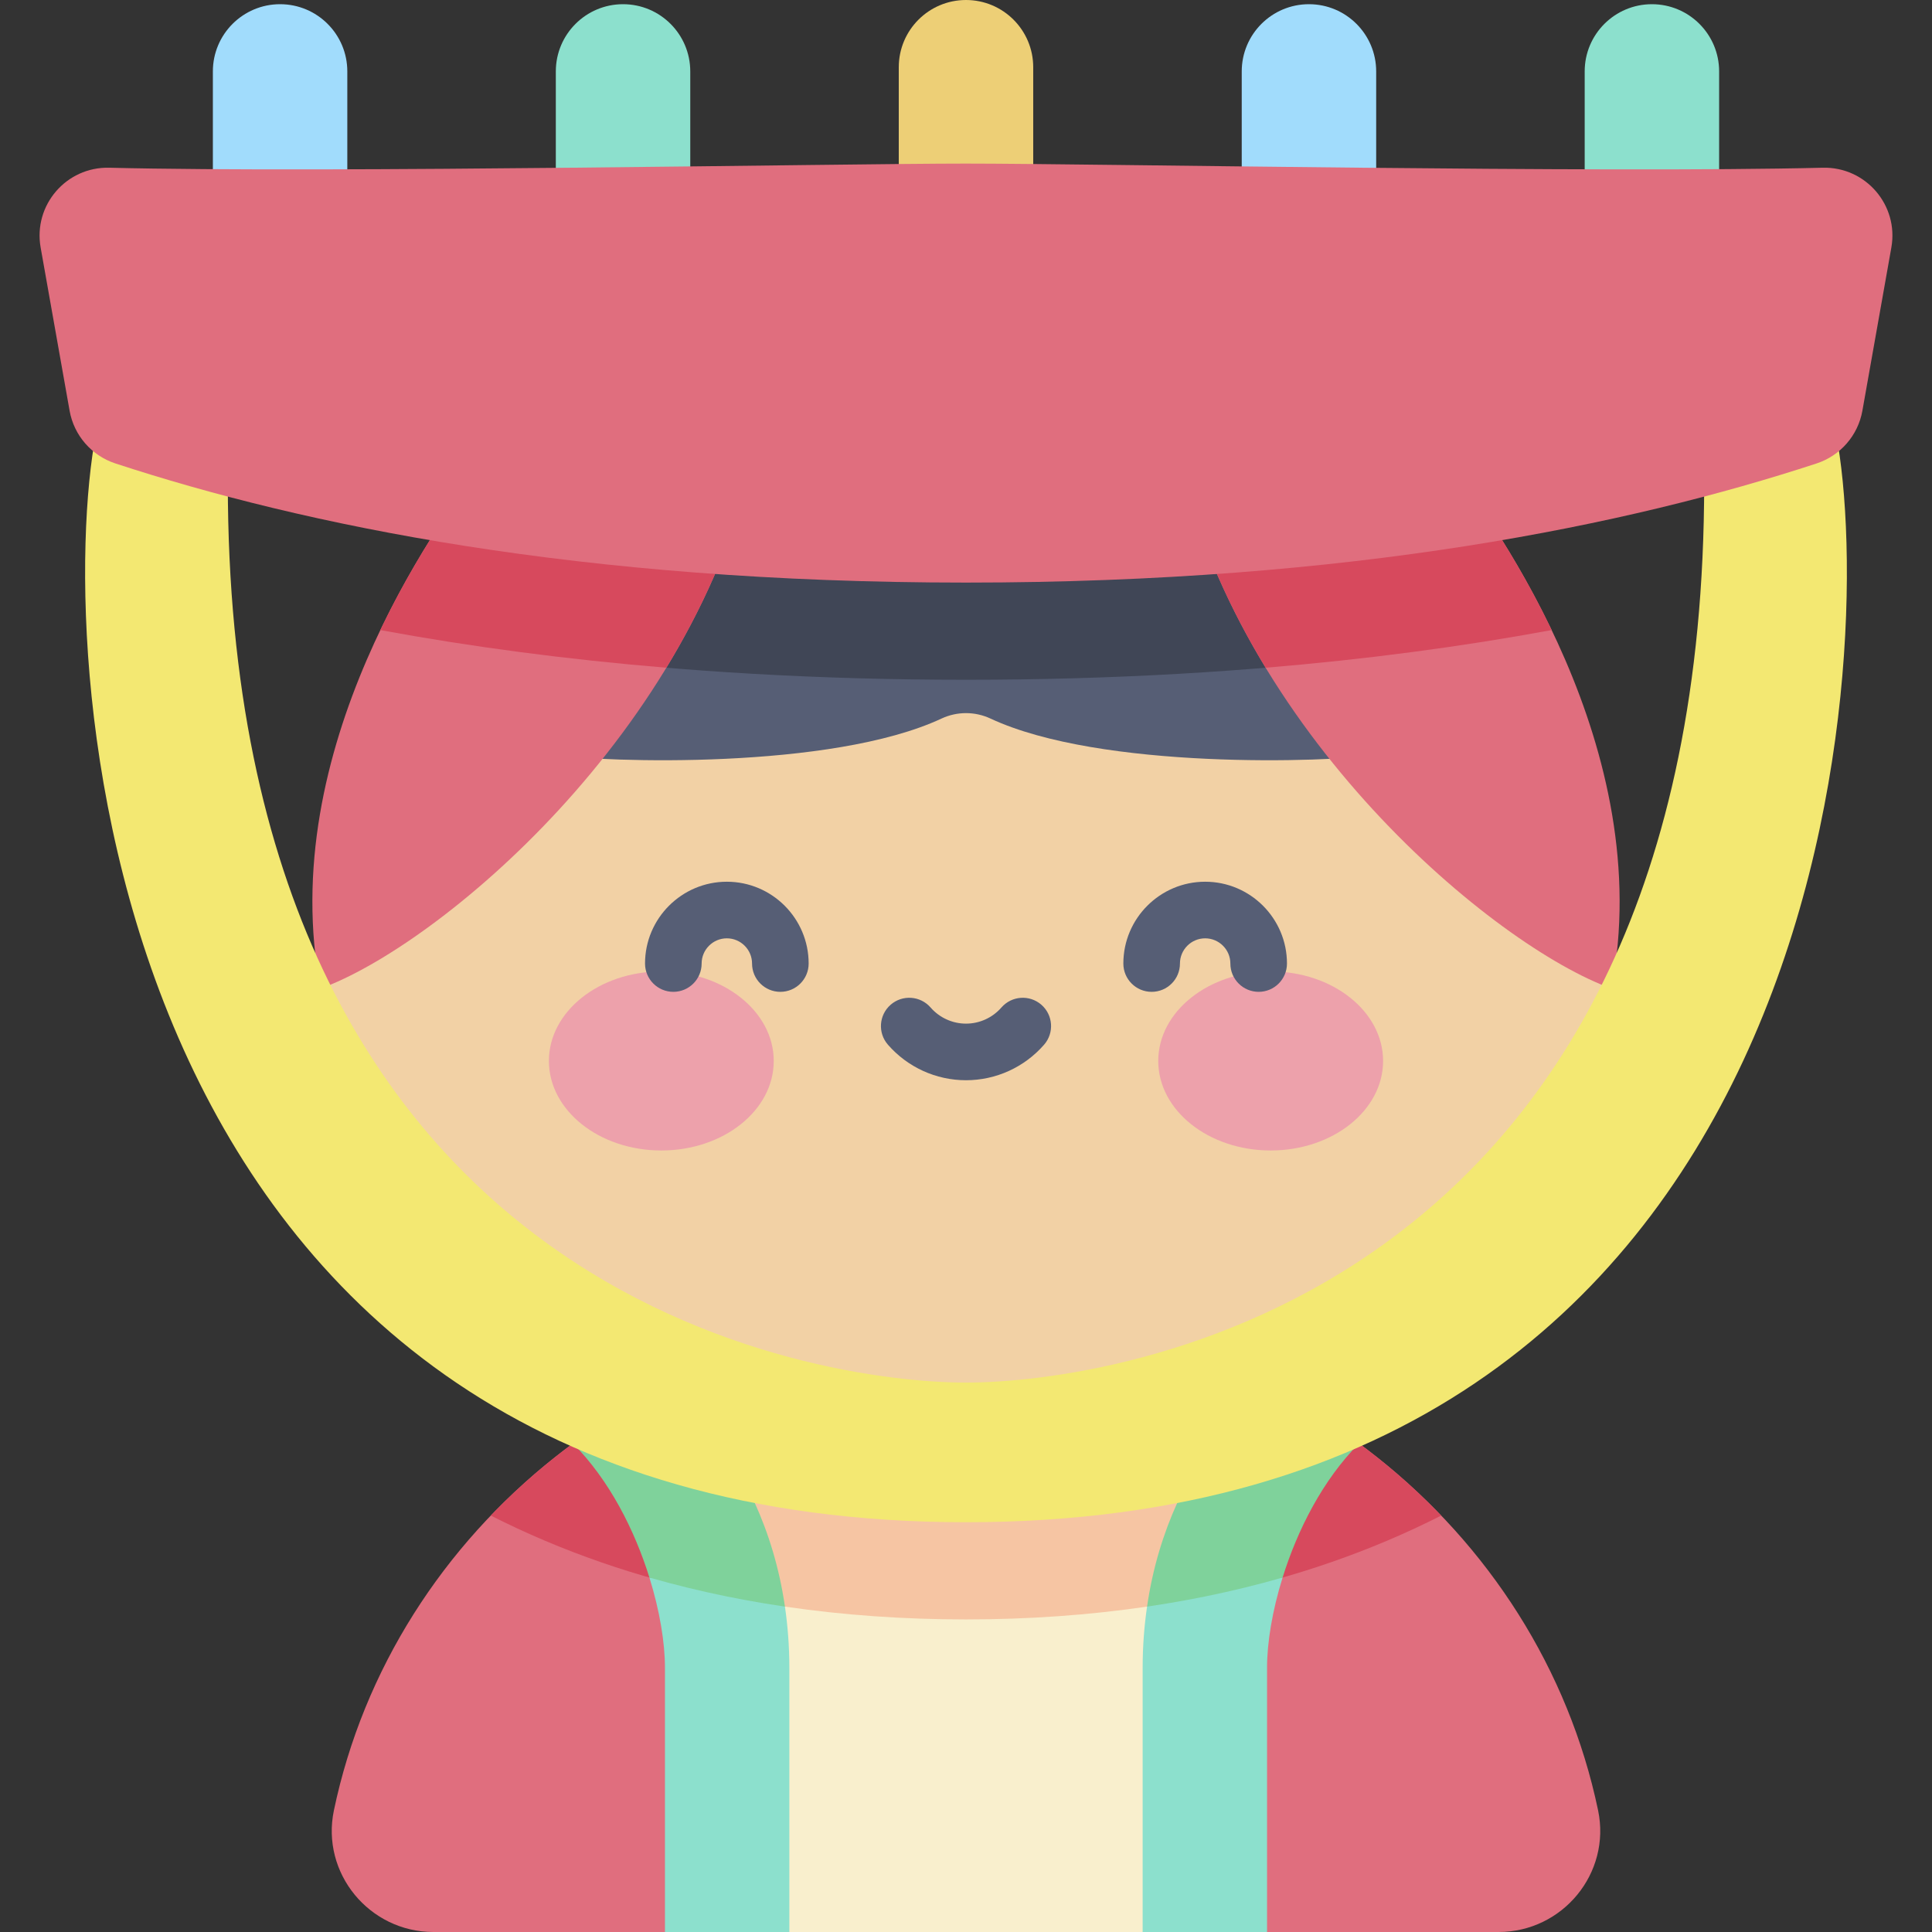 <svg id="Capa_1" enable-background="new 0 0 512 512" height="512" viewBox="0 0 512 512" width="512" xmlns="http://www.w3.org/2000/svg"><rect x="0" y="0" width="512" height="512" fill="#333333" stroke="none"/><g><path d="m423.511 479.76c-15.656-74.766-84.703-131.095-167.511-131.095s-151.855 56.329-167.511 131.095c-3.484 16.642 9.383 32.24 26.385 32.24h61.345l79.781-20.074 79.781 20.074h61.345c17.002 0 29.869-15.598 26.385-32.24z" fill="#e06e7e"/><path d="m381.933 401.642c-31.23-32.559-76.085-52.977-125.933-52.977s-94.703 20.418-125.933 52.977c37.657 19.117 80.575 27.521 125.933 27.521 45.352 0 88.272-8.402 125.933-27.521z" fill="#d7495d"/><path d="m339.9 418.067c-26.16 0-54.67-11.578-83.9-11.578-29.232 0-57.303 11.578-83.9 11.578 2.757 8.851 4.119 17.322 4.119 23.865v70.068h32.966l46.817-9.136 46.813 9.136h32.966c0-21.188 0-56.102 0-70.068 0-6.543 1.362-15.014 4.119-23.865z" fill="#8ce0cd"/><path d="m360.161 382.536c-28.832-21.236-64.951-33.871-104.161-33.871s-75.329 12.635-104.161 33.871c9.642 9.677 16.355 22.987 20.262 35.531 26.451 7.597 54.667 11.096 83.9 11.096 29.23 0 57.446-3.499 83.9-11.096 3.906-12.544 10.618-25.854 20.26-35.531z" fill="#7fd29b"/><path d="m256 411.293c-16.357 0-31.357 14.474-47.983 14.474.741 5.103 1.169 10.479 1.169 16.165v70.069h93.629s0-18.28 0-70.069c0-5.685.428-11.062 1.169-16.165-15.251 0-31.628-14.474-47.984-14.474z" fill="#f9efcd"/><path d="m347.697 359.07h-183.394c9.835 3.074 37.708 25.317 43.714 66.696 15.591 2.292 31.626 3.396 47.983 3.396 16.356 0 32.392-1.103 47.983-3.396 6.006-41.378 33.879-63.622 43.714-66.696z" fill="#f6c5a3"/><path d="m427.696 245.822c0-93.313-71.319-168.958-171.696-168.958-100.378 0-171.696 75.645-171.696 168.958s76.871 136.055 171.696 136.055 171.696-42.742 171.696-136.055z" fill="#f2d1a5"/><path d="m365.581 122.964v77.059c-13.886 2.027-73.888 4.021-103.082-9.594-4.131-1.927-8.867-1.927-12.997 0-29.194 13.616-89.196 11.622-103.082 9.594v-77.059z" fill="#565e75"/><path d="m146.419 173.893c34.542 4.158 71.128 6.252 109.581 6.252s75.038-2.094 109.581-6.252v-50.929h-219.162z" fill="#404656"/><path d="m84.941 261.973c30.832-11.068 99.369-67.735 115.197-142.998-33.994-1.581-72.681 4.466-72.681 4.466-11.858 15.812-54.697 75.21-42.516 138.532z" fill="#e06e7e"/><path d="m427.059 261.973c-30.832-11.068-99.369-67.735-115.197-142.998 33.994-1.581 72.681 4.466 72.681 4.466 11.858 15.812 54.697 75.21 42.516 138.532z" fill="#e06e7e"/><path d="m256 403.408c230.519 0 241.904-229.881 230.519-288.783l-34.895 13.463c.001 216.771-156.847 238.312-195.624 238.312s-195.625-21.541-195.625-238.311l-34.895-13.463c-11.384 58.901.001 288.782 230.52 288.782z" fill="#f3e872"/><g><g fill="#eda1ab"><ellipse cx="175.258" cy="281.165" rx="29.792" ry="23.725"/><ellipse cx="336.742" cy="281.165" rx="29.792" ry="23.725"/></g><g fill="#565e75"><path d="m206.801 262.848c-4.143 0-7.5-3.357-7.5-7.5 0-3.684-2.996-6.681-6.68-6.681s-6.681 2.997-6.681 6.681c0 4.143-3.357 7.5-7.5 7.5s-7.5-3.357-7.5-7.5c0-11.955 9.726-21.681 21.681-21.681 11.954 0 21.68 9.726 21.68 21.681 0 4.142-3.358 7.5-7.5 7.5z"/><path d="m333.56 262.848c-4.143 0-7.5-3.357-7.5-7.5 0-3.684-2.997-6.681-6.681-6.681s-6.68 2.997-6.68 6.681c0 4.143-3.357 7.5-7.5 7.5s-7.5-3.357-7.5-7.5c0-11.955 9.726-21.681 21.68-21.681 11.955 0 21.681 9.726 21.681 21.681 0 4.142-3.358 7.5-7.5 7.5z"/><path d="m256 286.274c-7.933 0-15.476-3.436-20.696-9.425-2.722-3.123-2.396-7.86.727-10.582 3.122-2.721 7.859-2.396 10.582.727 2.37 2.72 5.792 4.28 9.388 4.28s7.018-1.561 9.388-4.28c2.722-3.122 7.46-3.448 10.582-.727 3.123 2.722 3.448 7.459.727 10.582-5.222 5.99-12.765 9.425-20.698 9.425z"/></g></g><g><path d="m255.999 62.278c-9.839 0-17.814-7.975-17.814-17.814v-26.65c0-9.839 7.976-17.814 17.814-17.814 9.839 0 17.814 7.975 17.814 17.814v26.65c.001 9.839-7.975 17.814-17.814 17.814z" fill="#edcf76"/><path d="m165.113 63.392c-9.839 0-17.814-7.975-17.814-17.814v-26.65c0-9.839 7.975-17.814 17.814-17.814s17.814 7.975 17.814 17.814v26.65c0 9.838-7.975 17.814-17.814 17.814z" fill="#8ce0cd"/><path d="m74.227 63.392c-9.839 0-17.814-7.975-17.814-17.814v-26.65c0-9.839 7.975-17.814 17.814-17.814s17.814 7.975 17.814 17.814v26.65c0 9.838-7.975 17.814-17.814 17.814z" fill="#a1dcfc"/><path d="m346.887 63.392c-9.839 0-17.814-7.975-17.814-17.814v-26.65c0-9.839 7.975-17.814 17.814-17.814s17.814 7.975 17.814 17.814v26.65c0 9.838-7.975 17.814-17.814 17.814z" fill="#a1dcfc"/><path d="m437.773 63.392c-9.839 0-17.814-7.975-17.814-17.814v-26.65c0-9.839 7.975-17.814 17.814-17.814s17.814 7.975 17.814 17.814v26.65c.001 9.838-7.975 17.814-17.814 17.814z" fill="#8ce0cd"/></g><path d="m384.542 123.442s-38.686-6.048-72.681-4.466c4.409 20.965 12.911 40.485 23.546 57.981 26.381-2.197 51.67-5.529 75.802-9.98-9.971-20.816-21.388-36.497-26.667-43.535z" fill="#d7495d"/><path d="m176.592 176.956c10.635-17.496 19.137-37.016 23.546-57.981-33.994-1.581-72.681 4.466-72.681 4.466-5.279 7.039-16.696 22.72-26.667 43.535 24.132 4.451 49.421 7.784 75.802 9.98z" fill="#d7495d"/><path d="m256 43.351c32.878 0 168.593 2.537 227.053 1.098 11.383-.28 20.167 9.928 18.177 21.139l-7.677 43.262c-1.161 6.543-5.832 11.901-12.147 13.972-49.703 16.293-122.935 31.569-225.406 31.569s-175.702-15.276-225.407-31.569c-6.315-2.07-10.986-7.428-12.147-13.972l-7.677-43.262c-1.989-11.211 6.795-21.419 18.178-21.138 58.46 1.438 194.175-1.099 227.053-1.099z" fill="#e06e7e"/></g></svg>
